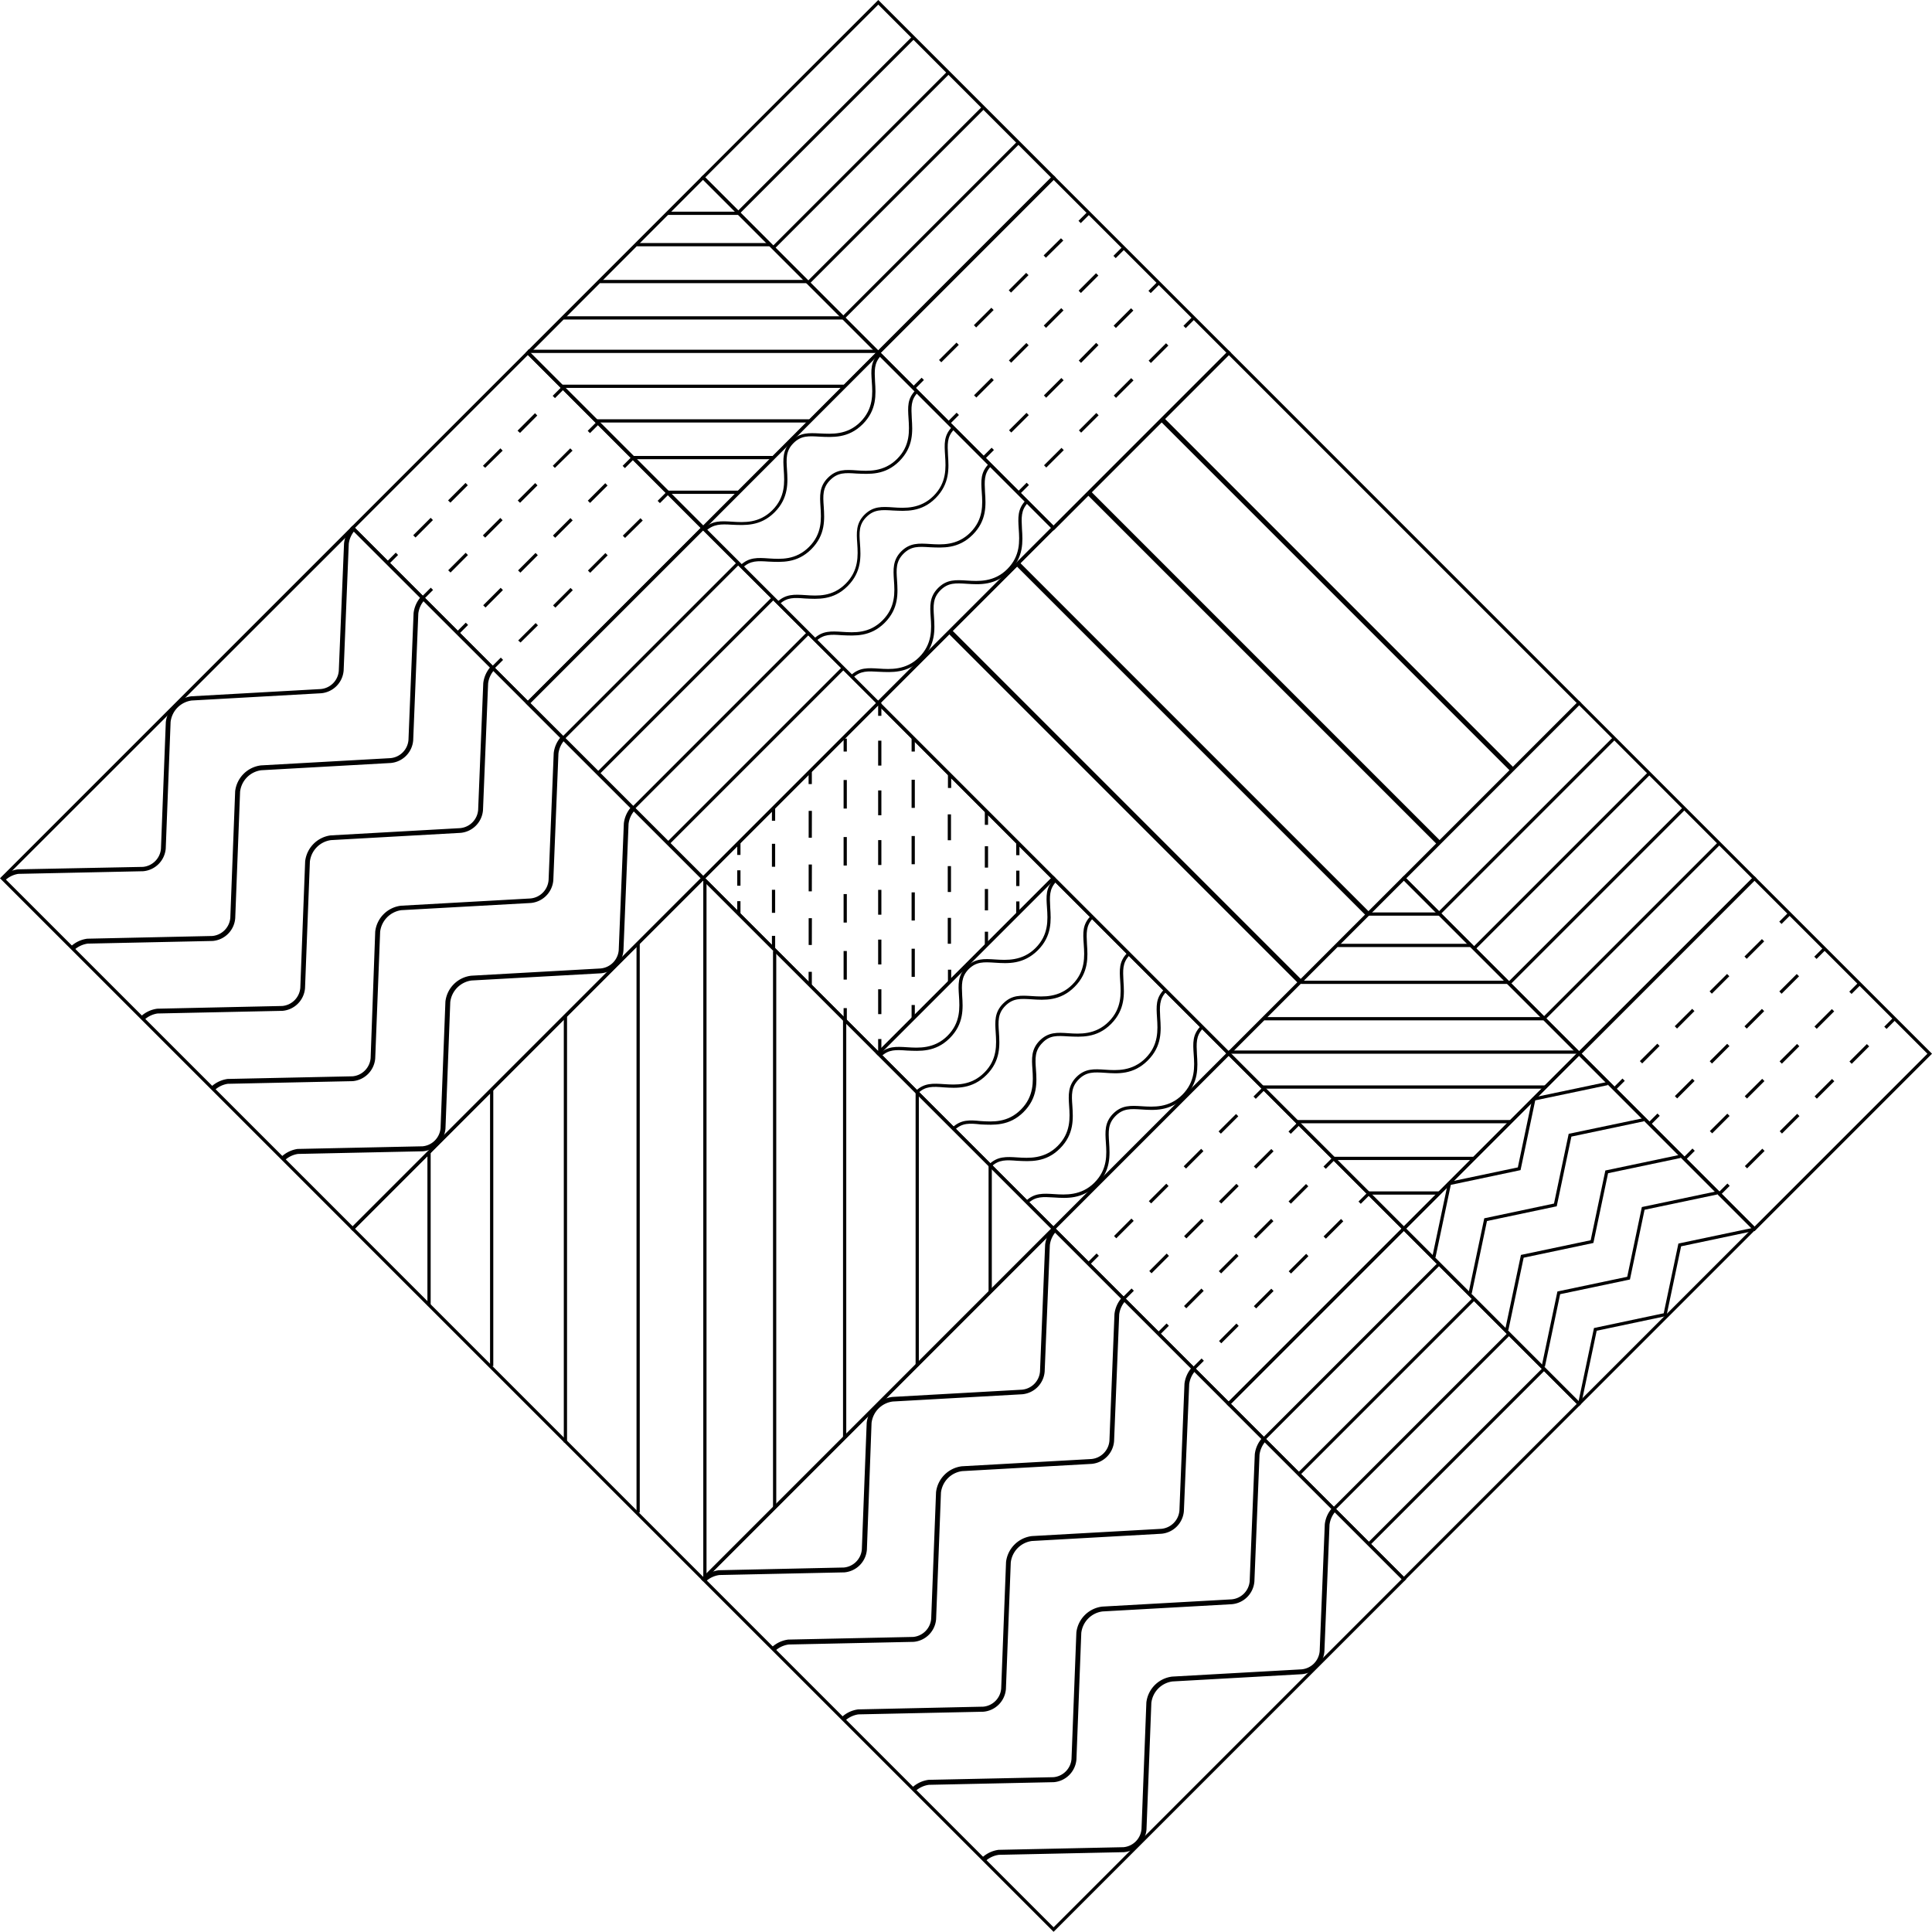 <svg xmlns="http://www.w3.org/2000/svg" viewBox="0 0 298.64 298.61"><g id="Warstwa_2" data-name="Warstwa 2"><g id="Warstwa_1-2" data-name="Warstwa 1"><path d="M217,190.27l-27.44-27.43L217,135.4l27.43,27.44Zm-26.73-27.43L217,189.56l26.73-26.72L217,136.11Z"/><rect x="211.42" y="184.16" width="11.15" height="0.5"/><rect x="211.46" y="141.04" width="11.15" height="0.5"/><rect x="206.14" y="178.81" width="21.79" height="0.5"/><rect x="206.77" y="145.89" width="20.52" height="0.5"/><rect x="200.46" y="173.13" width="33.02" height="0.5"/><rect x="201.07" y="151.59" width="32.09" height="0.5"/><rect x="195.21" y="167.78" width="43.66" height="0.5"/><rect x="195.44" y="157.22" width="43.18" height="0.5"/><rect x="189.92" y="162.38" width="53.96" height="0.5"/><path d="M108.68,244.43,54.16,189.92l54.52-54.52,54.51,54.52ZM54.87,189.92l53.81,53.81,53.8-53.81-53.8-53.81Z"/><rect x="152.81" y="180.05" width="0.5" height="19.65"/><rect x="66.07" y="178.1" width="0.5" height="23.69"/><rect x="141.53" y="168.87" width="0.5" height="42.27"/><rect x="75.75" y="168.42" width="0.5" height="42.75"/><rect x="130.31" y="157.55" width="0.5" height="64.66"/><rect x="87.15" y="156.95" width="0.5" height="66.01"/><rect x="119.49" y="147" width="0.5" height="86.03"/><rect x="98.39" y="145.78" width="0.5" height="88.02"/><rect x="108.71" y="136.08" width="0.5" height="108.27"/><path d="M135.76,163.19l-27.44-27.43,27.44-27.44,27.43,27.44ZM109,135.76l26.73,26.72,26.72-26.72L135.76,109Z"/><rect x="113.96" y="130.15" width="0.5" height="2"/><rect x="113.96" y="134.53" width="0.5" height="2.38"/><rect x="113.96" y="139.3" width="0.5" height="2"/><rect x="157.08" y="130.19" width="0.5" height="2"/><rect x="157.08" y="134.58" width="0.5" height="2.38"/><rect x="157.08" y="139.34" width="0.5" height="2"/><rect x="119.32" y="124.87" width="0.5" height="2"/><path d="M119.82,141.1h-.5v-3.56h.5Zm0-7.12h-.5v-3.55h.5Z"/><rect x="119.32" y="144.66" width="0.5" height="2"/><rect x="152.23" y="125.5" width="0.5" height="2"/><path d="M152.73,140.72h-.5v-3.3h.5Zm0-6.61h-.5v-3.3h.5Z"/><rect x="152.23" y="144.02" width="0.5" height="2"/><rect x="124.99" y="119.2" width="0.5" height="2"/><path d="M125.49,146.07H125v-4.14h.5Zm0-8.29H125v-4.15h.5Zm0-8.29H125v-4.15h.5Z"/><rect x="124.99" y="150.22" width="0.5" height="2"/><rect x="146.53" y="119.8" width="0.5" height="2"/><path d="M147,145.88h-.5v-4h.5Zm0-8h-.5v-4h.5Zm0-8h-.5v-4h.5Z"/><rect x="146.53" y="149.89" width="0.5" height="2"/><rect x="130.4" y="114.17" width="0.5" height="2"/><path d="M130.9,151.42h-.5V147h.5Zm0-8.81h-.5V138.2h.5Zm0-8.82h-.5v-4.4h.5Zm0-8.81h-.5v-4.41h.5Z"/><rect x="130.4" y="155.83" width="0.5" height="2"/><rect x="140.91" y="114.17" width="0.5" height="2"/><path d="M141.41,151h-.5v-4.35h.5Zm0-8.71h-.5v-4.35h.5Zm0-8.7h-.5v-4.36h.5Zm0-8.71h-.5v-4.35h.5Z"/><rect x="140.91" y="155.35" width="0.5" height="2"/><rect x="135.74" y="108.65" width="0.5" height="2"/><path d="M136.24,156.76h-.5v-3.84h.5Zm0-7.68h-.5v-3.84h.5Zm0-7.69h-.5v-3.84h.5Zm0-7.68h-.5v-3.85h.5Zm0-7.69h-.5v-3.84h.5Zm0-7.68h-.5v-3.85h.5Z"/><rect x="135.74" y="160.61" width="0.5" height="2"/><path d="M162.84,190.27,135.4,162.84l27.44-27.44,27.43,27.44Zm-26.73-27.43,26.73,26.72,26.72-26.72-26.72-26.73Z"/><path d="M141.89,169l-.35-.36c1.33-1.27,2.68-1.17,4.38-1.06,1.86.12,4.17.27,6.22-1.77s1.89-4.36,1.77-6.22c-.11-1.67-.21-3.11,1.15-4.47s2.73-1.26,4.46-1.15,4.18.28,6.23-1.77,1.9-4.36,1.77-6.22-.2-3.06,1.06-4.38l.36.35c-1.11,1.16-1,2.29-.92,4,.13,1.95.3,4.38-1.92,6.6s-4.65,2.05-6.61,1.92c-1.74-.11-2.89-.19-4.08,1s-1.12,2.41-1,4.09c.13,2,.29,4.39-1.92,6.6s-4.65,2.05-6.6,1.92C144.18,167.94,143.05,167.87,141.89,169Z"/><path d="M136.21,163.3l-.34-.36c1.32-1.26,2.67-1.17,4.38-1.06s4.16.28,6.21-1.77,1.89-4.36,1.77-6.22c-.11-1.66-.21-3.09,1.12-4.44l.05,0c1.33-1.34,2.71-1.25,4.44-1.14s4.18.28,6.23-1.77,1.9-4.36,1.77-6.22-.2-3.06,1.06-4.38l.36.35c-1.1,1.16-1,2.29-.92,4,.13,1.95.3,4.39-1.92,6.6s-4.65,2.05-6.61,1.92c-1.74-.11-2.88-.19-4.08,1l0,0c-1.16,1.19-1.08,2.4-1,4.06.13,2,.29,4.39-1.92,6.6s-4.64,2-6.6,1.92C138.5,162.27,137.38,162.19,136.21,163.3Z"/><path d="M147.57,174.66l-.35-.37c1.33-1.26,2.68-1.17,4.38-1,1.86.12,4.17.27,6.21-1.78s1.9-4.36,1.78-6.21c-.12-1.67-.21-3.12,1.14-4.47l0,0c1.35-1.32,2.71-1.24,4.43-1.12s4.17.27,6.22-1.78,1.9-4.36,1.78-6.21-.2-3.06,1.05-4.38l.37.34c-1.11,1.16-1,2.3-.92,4,.13,1.95.29,4.38-1.92,6.6s-4.65,2-6.61,1.92c-1.73-.11-2.87-.19-4,1l0,0c-1.2,1.2-1.12,2.41-1,4.08.14,2,.3,4.4-1.91,6.61s-4.65,2-6.6,1.92C149.86,173.62,148.73,173.55,147.57,174.66Z"/><path d="M153.24,180.33l-.34-.36c1.32-1.26,2.67-1.17,4.38-1.06s4.16.28,6.21-1.77,1.9-4.36,1.77-6.21c-.11-1.66-.2-3.1,1.12-4.44l0,0c1.35-1.35,2.73-1.26,4.47-1.14s4.17.27,6.22-1.78,1.9-4.36,1.78-6.21-.2-3.06,1.05-4.38l.36.34c-1.1,1.16-1,2.29-.92,4,.14,2,.3,4.38-1.92,6.6s-4.64,2.05-6.6,1.91c-1.73-.11-2.87-.18-4.06,1l0,0c-1.2,1.2-1.12,2.41-1,4.08.13,2,.3,4.39-1.91,6.61s-4.65,2-6.6,1.91C155.54,179.3,154.41,179.22,153.24,180.33Z"/><path d="M158.92,186l-.34-.36c1.32-1.26,2.67-1.17,4.38-1.06s4.16.28,6.21-1.77,1.9-4.36,1.77-6.21c-.11-1.67-.21-3.1,1.12-4.45l0,0c1.35-1.35,2.73-1.26,4.47-1.15s4.17.28,6.22-1.77,1.9-4.36,1.77-6.21-.2-3.07,1.06-4.39l.36.35c-1.1,1.16-1,2.29-.92,4,.13,2,.3,4.39-1.92,6.6s-4.65,2.05-6.61,1.92c-1.72-.11-2.87-.19-4.05,1l0,0c-1.19,1.19-1.11,2.4-1,4.08.13,2,.29,4.39-1.92,6.6s-4.64,2.05-6.6,1.92C161.22,185,160.09,184.9,158.92,186Z"/><path d="M135.76,109,108.32,81.6l27.44-27.44L163.19,81.6ZM109,81.6l26.73,26.72L162.48,81.6,135.76,54.87Z"/><path d="M114.81,87.74l-.35-.37c1.33-1.26,2.68-1.17,4.38-1.05,1.86.12,4.17.27,6.22-1.78s1.89-4.35,1.77-6.21c-.11-1.67-.21-3.12,1.14-4.47s2.73-1.27,4.47-1.15,4.17.28,6.23-1.77,1.89-4.37,1.77-6.22-.2-3.06,1.06-4.38l.36.34c-1.11,1.17-1,2.3-.92,4,.13,2,.29,4.38-1.92,6.6s-4.65,2-6.61,1.92c-1.74-.12-2.89-.19-4.08,1s-1.12,2.41-1,4.08c.13,2,.29,4.4-1.92,6.61s-4.64,2-6.6,1.92C117.1,86.7,116,86.63,114.81,87.74Z"/><path d="M109.13,82.06l-.35-.36c1.33-1.26,2.68-1.17,4.38-1.06,1.86.12,4.17.27,6.22-1.77s1.89-4.36,1.77-6.22c-.11-1.67-.21-3.11,1.15-4.47S125,66.92,126.76,67s4.18.28,6.23-1.77,1.9-4.36,1.77-6.22-.2-3.06,1.06-4.38l.36.35c-1.1,1.16-1,2.29-.92,4,.13,2,.3,4.39-1.92,6.6s-4.65,2-6.61,1.92c-1.74-.11-2.89-.19-4.08,1s-1.11,2.41-1,4.09c.13,1.95.29,4.39-1.92,6.6s-4.64,2-6.6,1.92C111.42,81,110.3,81,109.13,82.06Z"/><path d="M120.48,93.41l-.34-.36c1.33-1.26,2.67-1.17,4.38-1.06,1.86.13,4.17.28,6.21-1.77s1.9-4.36,1.78-6.21c-.12-1.66-.21-3.1,1.11-4.44h0l0,0c1.36-1.35,2.73-1.26,4.47-1.14s4.17.27,6.22-1.78,1.9-4.36,1.78-6.21-.2-3.06,1-4.38l.37.34c-1.11,1.16-1,2.29-.92,4,.13,1.95.29,4.38-1.92,6.6s-4.65,2-6.61,1.91c-1.74-.11-2.89-.18-4.08,1s-1.12,2.41-1,4.08c.14,2,.3,4.39-1.91,6.61s-4.65,2-6.6,1.91C122.78,92.38,121.65,92.3,120.48,93.41Z"/><path d="M126.16,99.09l-.34-.36c1.32-1.26,2.67-1.17,4.38-1.06,1.86.12,4.16.28,6.21-1.77s1.9-4.36,1.77-6.21c-.11-1.67-.2-3.1,1.12-4.45h0l0,0c1.36-1.35,2.73-1.26,4.47-1.15s4.17.28,6.22-1.77,1.9-4.36,1.77-6.21-.19-3.07,1.06-4.39l.36.35c-1.1,1.16-1,2.29-.92,4,.14,2,.3,4.39-1.92,6.6s-4.64,2-6.6,1.92c-1.75-.11-2.89-.19-4.08,1s-1.12,2.4-1,4.08c.13,2,.3,4.39-1.91,6.6s-4.65,2-6.6,1.92C128.46,98.06,127.33,98,126.16,99.09Z"/><path d="M131.84,104.77l-.34-.36c1.32-1.26,2.67-1.17,4.38-1.06s4.16.28,6.21-1.77,1.9-4.36,1.77-6.22c-.11-1.66-.21-3.09,1.12-4.44l.06-.06c1.34-1.32,2.71-1.23,4.44-1.12s4.17.28,6.22-1.77,1.9-4.36,1.77-6.22c-.11-1.71-.2-3.06,1.06-4.38l.36.35c-1.1,1.16-1,2.29-.92,4,.13,2,.3,4.39-1.92,6.6s-4.65,2.05-6.61,1.92c-1.73-.11-2.88-.19-4.07,1h0c-1.19,1.19-1.11,2.4-1,4.08.13,2,.29,4.39-1.92,6.6s-4.64,2-6.6,1.92C134.13,103.74,133,103.66,131.84,104.77Z"/><rect x="205.98" y="224.88" width="38.3" height="0.5" transform="translate(-93.25 225.13) rotate(-45)"/><rect x="200.57" y="219.47" width="38.3" height="0.5" transform="translate(-91.01 219.72) rotate(-45)"/><rect x="195.16" y="214.06" width="38.3" height="0.5" transform="translate(-88.77 214.31) rotate(-45)"/><rect x="189.75" y="208.65" width="38.3" height="0.5" transform="translate(-86.53 208.9) rotate(-45)"/><path d="M189.92,217.35l-27.44-27.43,27.44-27.44,27.43,27.44Zm-26.73-27.43,26.73,26.73,26.73-26.73-26.73-26.73Z"/><rect x="184.2" y="210.62" width="2" height="0.5" transform="translate(-94.86 192.72) rotate(-45)"/><path d="M188.78,207.64l-.35-.35,2.69-2.7.35.36Zm5.39-5.39-.36-.35,2.7-2.7.35.36Zm5.39-5.39-.36-.35,2.7-2.7.35.36Zm5.39-5.39-.36-.35,2.7-2.7.35.36Z"/><rect x="209.87" y="184.95" width="2" height="0.5" transform="translate(-69.19 203.35) rotate(-45)"/><rect x="178.79" y="205.21" width="2" height="0.5" transform="translate(-92.62 187.31) rotate(-45)"/><path d="M183.37,202.23l-.35-.35,2.69-2.7.35.36Zm5.39-5.39-.36-.35,2.7-2.7.35.36Zm5.39-5.39-.36-.35,2.7-2.7.35.36Zm5.39-5.39-.36-.35,2.7-2.69.35.35Z"/><rect x="204.46" y="179.54" width="2" height="0.5" transform="translate(-66.95 197.94) rotate(-45)"/><rect x="173.38" y="199.8" width="2" height="0.5" transform="translate(-90.38 181.9) rotate(-45)"/><path d="M178,196.82l-.35-.35,2.69-2.7.35.36Zm5.39-5.39-.36-.35,2.7-2.7.35.36Zm5.39-5.39-.36-.35,2.7-2.7.35.36Zm5.39-5.39-.36-.35,2.7-2.69.35.35Z"/><rect x="199.05" y="174.13" width="2" height="0.5" transform="translate(-64.71 192.53) rotate(-45)"/><rect x="167.97" y="194.39" width="2" height="0.5" transform="translate(-88.14 176.49) rotate(-45)"/><path d="M172.55,191.41l-.35-.35,2.69-2.7.35.36Zm5.39-5.39-.36-.35,2.7-2.7.35.36Zm5.39-5.39-.36-.35,2.7-2.7.35.36Zm5.39-5.39-.36-.35,2.7-2.69.35.35Z"/><rect x="193.64" y="168.72" width="2" height="0.5" transform="translate(-62.47 187.12) rotate(-45)"/><path d="M162.87,82,135.44,54.55l27.43-27.43,27.44,27.43ZM136.15,54.55l26.72,26.73L189.6,54.55,162.87,27.82Z"/><rect x="157.16" y="75.25" width="2" height="0.5" transform="translate(-7.06 133.95) rotate(-45)"/><path d="M161.73,72.27l-.35-.35,2.7-2.69.35.35Zm5.39-5.39-.35-.35,2.69-2.69.36.35Zm5.39-5.38-.35-.36,2.69-2.69.36.35Zm5.39-5.39-.35-.36,2.69-2.69.36.35Z"/><rect x="182.82" y="49.58" width="2" height="0.5" transform="translate(18.6 144.58) rotate(-45)"/><rect x="151.75" y="69.84" width="2" height="0.5" transform="translate(-4.82 128.54) rotate(-45)"/><path d="M156.32,66.86l-.35-.35,2.7-2.69.35.35Zm5.39-5.38-.35-.36,2.7-2.69.35.35Zm5.39-5.39-.35-.36L169.44,53l.36.35Zm5.39-5.39-.35-.36,2.69-2.69.36.35Z"/><rect x="177.41" y="44.17" width="2" height="0.5" transform="translate(20.84 139.17) rotate(-45)"/><rect x="146.34" y="64.43" width="2" height="0.5" transform="translate(-2.58 123.13) rotate(-45)"/><path d="M150.92,61.45l-.36-.35,2.7-2.69.35.35Zm5.38-5.38-.35-.36,2.7-2.69.35.35Zm5.39-5.39-.35-.36,2.7-2.69.35.35Zm5.39-5.39-.35-.36,2.69-2.69.36.35Z"/><rect x="172" y="38.76" width="2" height="0.5" transform="translate(23.08 133.76) rotate(-45)"/><rect x="140.93" y="59.02" width="2" height="0.5" transform="translate(-0.34 117.72) rotate(-45)"/><path d="M145.5,56l-.35-.35,2.7-2.69.35.35Zm5.39-5.38-.35-.36,2.7-2.69.35.35Zm5.39-5.39-.35-.36,2.69-2.69.36.35Zm5.39-5.39-.35-.36L164,36.83l.36.35Z"/><rect x="166.59" y="33.35" width="2" height="0.5" transform="translate(25.33 128.35) rotate(-45)"/><path d="M271.2,190.32l-27.43-27.44,27.43-27.43,27.44,27.43Zm-26.72-27.44,26.72,26.73,26.73-26.73L271.2,136.15Z"/><rect x="265.49" y="183.58" width="2" height="0.5" transform="translate(-51.94 242.28) rotate(-45)"/><path d="M270.06,180.6l-.35-.35,2.7-2.69.35.35Zm5.39-5.38-.35-.36,2.7-2.69.35.35Zm5.39-5.39-.35-.36,2.69-2.69.36.35Zm5.39-5.39-.35-.36,2.69-2.69.36.35Z"/><rect x="291.15" y="157.91" width="2" height="0.5" transform="translate(-26.27 252.91) rotate(-45)"/><rect x="260.08" y="178.17" width="2" height="0.5" transform="translate(-49.69 236.87) rotate(-45)"/><path d="M264.66,175.19l-.36-.35,2.7-2.69.35.35Zm5.38-5.38-.35-.36,2.7-2.69.35.35Zm5.39-5.39-.35-.36,2.7-2.69.35.35Zm5.39-5.39-.35-.36,2.69-2.69.36.35Z"/><rect x="285.74" y="152.5" width="2" height="0.5" transform="translate(-24.03 247.5) rotate(-45)"/><rect x="254.67" y="172.76" width="2" height="0.5" transform="translate(-47.45 231.46) rotate(-45)"/><path d="M259.25,169.79l-.36-.36,2.7-2.69.35.35Zm5.38-5.39-.35-.36,2.7-2.69.35.35ZM270,159l-.35-.36,2.7-2.69.35.35Zm5.39-5.39-.35-.36,2.69-2.69.36.35Z"/><rect x="280.33" y="147.09" width="2" height="0.5" transform="translate(-21.79 242.09) rotate(-45)"/><rect x="249.26" y="167.35" width="2" height="0.5" transform="translate(-45.21 226.05) rotate(-45)"/><path d="M253.84,164.38l-.36-.36,2.7-2.69.35.35Zm5.39-5.39-.36-.36,2.7-2.69.35.35Zm5.38-5.39-.35-.36,2.7-2.69.35.35Zm5.39-5.39-.35-.36,2.7-2.69.35.35Z"/><rect x="274.92" y="141.68" width="2" height="0.5" transform="translate(-19.55 236.68) rotate(-45)"/><path d="M108.68,82,81.24,54.52l27.44-27.44,27.43,27.44ZM82,54.52l26.73,26.72L135.4,54.52,108.68,27.79Z"/><rect x="103.09" y="75.84" width="11.15" height="0.5"/><rect x="103.14" y="32.72" width="11.15" height="0.5"/><rect x="97.81" y="70.48" width="21.79" height="0.5"/><rect x="98.45" y="37.57" width="20.52" height="0.5"/><rect x="92.14" y="64.81" width="33.02" height="0.5"/><rect x="92.74" y="43.27" width="32.09" height="0.5"/><rect x="86.89" y="59.46" width="43.66" height="0.5"/><rect x="87.12" y="48.89" width="43.18" height="0.5"/><rect x="81.6" y="54.06" width="53.96" height="0.5"/><path d="M244.08,217.35l-27.43-27.43,27.43-27.44,27.43,27.44Zm-26.73-27.43,26.73,26.73,26.73-26.73-26.73-26.73Z"/><polygon points="221.89 194.38 221.4 194.27 223.84 182.72 234.62 180.45 236.88 169.67 248.44 167.24 248.54 167.73 237.31 170.09 235.04 180.87 234.82 180.92 224.26 183.15 221.89 194.38"/><polygon points="227.49 199.97 227 199.87 229.43 188.32 240.21 186.04 242.48 175.26 254.03 172.84 254.13 173.32 242.9 175.69 240.63 186.47 240.41 186.51 229.85 188.74 227.49 199.97"/><polygon points="233.15 205.64 232.66 205.54 235.1 193.98 245.88 191.71 248.15 180.93 259.7 178.5 259.8 178.99 248.57 181.35 246.3 192.13 246.08 192.18 235.52 194.41 233.15 205.64"/><polygon points="238.8 211.28 238.31 211.18 240.74 199.63 251.53 197.36 253.79 186.58 265.34 184.15 265.44 184.64 254.21 187 251.95 197.78 251.72 197.83 241.16 200.05 238.8 211.28"/><polygon points="244.44 216.93 243.96 216.83 246.39 205.28 257.17 203 259.44 192.22 270.99 189.79 271.09 190.28 259.86 192.65 257.59 203.43 257.37 203.47 246.81 205.7 244.44 216.93"/><path d="M54.52,190.27,0,135.76,54.52,81.24,109,135.76ZM.71,135.76l53.81,53.8,53.8-53.8L54.52,82Z"/><path d="M44,179.37l-.52-.54A4.63,4.63,0,0,1,46,177.6l19.32-.41a3.08,3.08,0,0,0,2.78-2.82l.75-19.55a4.55,4.55,0,0,1,4-4l20-1.12a3.09,3.09,0,0,0,2.79-2.83l.79-19.58a4.59,4.59,0,0,1,1.17-2.58l.56.5a3.85,3.85,0,0,0-1,2.14l-.79,19.57a3.84,3.84,0,0,1-3.49,3.53l-20,1.11a3.83,3.83,0,0,0-3.28,3.34l-.74,19.53a3.84,3.84,0,0,1-3.49,3.53l-19.31.41A3.82,3.82,0,0,0,44,179.37Z"/><path d="M33.14,168.55l-.52-.54a4.63,4.63,0,0,1,2.57-1.23l19.32-.41a3.08,3.08,0,0,0,2.78-2.82L58,144a4.55,4.55,0,0,1,4-4l20-1.12A3.09,3.09,0,0,0,84.8,136l.79-19.58a4.53,4.53,0,0,1,1.18-2.58l.55.5a3.85,3.85,0,0,0-1,2.14l-.79,19.57a3.84,3.84,0,0,1-3.49,3.53l-20,1.11a3.83,3.83,0,0,0-3.28,3.34L58,163.59a3.83,3.83,0,0,1-3.49,3.53l-19.3.41A3.81,3.81,0,0,0,33.14,168.55Z"/><path d="M22.27,157.68l-.52-.54a4.55,4.55,0,0,1,2.57-1.22l19.32-.42a3.07,3.07,0,0,0,2.78-2.82l.75-19.55a4.57,4.57,0,0,1,3.95-4l20-1.12a3.07,3.07,0,0,0,2.79-2.82l.79-19.59A4.6,4.6,0,0,1,75.9,103l.55.51a3.79,3.79,0,0,0-1,2.13l-.79,19.57a3.82,3.82,0,0,1-3.48,3.53l-20,1.12a3.79,3.79,0,0,0-3.28,3.33l-.75,19.54a3.82,3.82,0,0,1-3.48,3.52l-19.31.41A3.81,3.81,0,0,0,22.27,157.68Z"/><path d="M11.45,146.86l-.52-.54a4.55,4.55,0,0,1,2.57-1.22l19.32-.42a3.07,3.07,0,0,0,2.78-2.82l.75-19.55a4.57,4.57,0,0,1,4-4l20-1.12a3.07,3.07,0,0,0,2.79-2.82l.79-19.59a4.6,4.6,0,0,1,1.18-2.58l.55.51a3.79,3.79,0,0,0-1,2.13l-.79,19.58a3.82,3.82,0,0,1-3.48,3.52l-20,1.12a3.79,3.79,0,0,0-3.28,3.33l-.75,19.54a3.82,3.82,0,0,1-3.48,3.52l-19.31.41A3.91,3.91,0,0,0,11.45,146.86Z"/><path d="M.73,136.14l-.52-.54a4.55,4.55,0,0,1,2.57-1.22L22.1,134a3.08,3.08,0,0,0,2.78-2.82l.75-19.55a4.57,4.57,0,0,1,3.95-4l20-1.12a3.07,3.07,0,0,0,2.79-2.83L53.18,84a4.53,4.53,0,0,1,1.18-2.58l.55.5a3.85,3.85,0,0,0-1,2.14l-.79,19.57a3.83,3.83,0,0,1-3.48,3.53l-20,1.12a3.79,3.79,0,0,0-3.27,3.33l-.75,19.54a3.83,3.83,0,0,1-3.49,3.52l-19.3.41A3.81,3.81,0,0,0,.73,136.14Z"/><path d="M162.86,298.61,108.34,244.1l54.52-54.52,54.51,54.52ZM109.05,244.1l53.81,53.81,53.8-53.81-53.8-53.81Z"/><path d="M152.3,287.71l-.52-.54a4.63,4.63,0,0,1,2.57-1.23l19.32-.41a3.08,3.08,0,0,0,2.78-2.82l.75-19.55a4.56,4.56,0,0,1,4-4l20-1.12a3.09,3.09,0,0,0,2.79-2.83l.79-19.58a4.53,4.53,0,0,1,1.18-2.58l.55.5a3.85,3.85,0,0,0-1,2.14l-.79,19.57a3.83,3.83,0,0,1-3.48,3.53l-20,1.12a3.79,3.79,0,0,0-3.27,3.33l-.75,19.54a3.83,3.83,0,0,1-3.49,3.52l-19.3.41A3.81,3.81,0,0,0,152.3,287.71Z"/><path d="M141.48,276.89l-.52-.54a4.63,4.63,0,0,1,2.57-1.23l19.32-.41a3.08,3.08,0,0,0,2.78-2.82l.75-19.55a4.57,4.57,0,0,1,4-4l20-1.12a3.07,3.07,0,0,0,2.79-2.82l.79-19.59a4.53,4.53,0,0,1,1.18-2.58l.55.5a3.85,3.85,0,0,0-1,2.14l-.79,19.57a3.83,3.83,0,0,1-3.48,3.53l-20,1.12a3.79,3.79,0,0,0-3.28,3.33l-.75,19.54a3.83,3.83,0,0,1-3.49,3.52l-19.3.41A3.81,3.81,0,0,0,141.48,276.89Z"/><path d="M130.61,266l-.52-.55a4.55,4.55,0,0,1,2.57-1.22l19.32-.42a3.06,3.06,0,0,0,2.78-2.82l.75-19.55a4.58,4.58,0,0,1,4-4l20-1.12a3.09,3.09,0,0,0,2.8-2.82l.78-19.59a4.6,4.6,0,0,1,1.18-2.58l.55.51a3.82,3.82,0,0,0-1,2.13L183,233.56a3.82,3.82,0,0,1-3.48,3.52l-20,1.12a3.79,3.79,0,0,0-3.28,3.33l-.75,19.54a3.82,3.82,0,0,1-3.48,3.52l-19.31.41A3.86,3.86,0,0,0,130.61,266Z"/><path d="M119.79,255.21l-.52-.55a4.58,4.58,0,0,1,2.57-1.22l19.32-.41a3.08,3.08,0,0,0,2.78-2.83l.75-19.55a4.58,4.58,0,0,1,4-4l20-1.12a3.08,3.08,0,0,0,2.8-2.82l.78-19.59a4.6,4.6,0,0,1,1.18-2.58l.55.51a3.79,3.79,0,0,0-1,2.13l-.79,19.58a3.82,3.82,0,0,1-3.48,3.52l-20,1.12a3.79,3.79,0,0,0-3.28,3.33l-.75,19.54a3.82,3.82,0,0,1-3.48,3.52l-19.31.41A3.86,3.86,0,0,0,119.79,255.21Z"/><path d="M109.07,244.48l-.52-.54a4.55,4.55,0,0,1,2.57-1.22l19.32-.42a3.07,3.07,0,0,0,2.78-2.82l.75-19.55a4.57,4.57,0,0,1,4-4l20-1.12a3.07,3.07,0,0,0,2.79-2.82l.79-19.59a4.6,4.6,0,0,1,1.18-2.58l.55.51a3.79,3.79,0,0,0-1,2.13L161.48,212a3.82,3.82,0,0,1-3.48,3.52l-20,1.12a3.79,3.79,0,0,0-3.28,3.33L134,239.53a3.82,3.82,0,0,1-3.48,3.52l-19.31.41A3.84,3.84,0,0,0,109.07,244.48Z"/><path d="M189.92,163.19,135.4,108.68l54.52-54.52,54.51,54.52Zm-53.81-54.51,53.81,53.8,53.81-53.8L189.92,54.87Z"/><path d="M217,244.43,189.56,217,217,189.56,244.43,217ZM190.27,217,217,243.73,243.73,217,217,190.27Z"/><path d="M81.6,109,54.16,81.6,81.6,54.16,109,81.6ZM54.87,81.6,81.6,108.32,108.32,81.6,81.6,54.87Z"/><path d="M108.68,136.11,81.24,108.68l27.44-27.44,27.43,27.44ZM82,108.68l26.73,26.72,26.72-26.72L108.68,82Z"/><rect x="97.66" y="116.56" width="38.3" height="0.5" transform="translate(-48.38 116.81) rotate(-45)"/><rect x="92.25" y="111.15" width="38.3" height="0.5" transform="translate(-46.14 111.4) rotate(-45)"/><rect x="86.84" y="105.74" width="38.3" height="0.5" transform="translate(-43.9 105.99) rotate(-45)"/><rect x="81.43" y="100.33" width="38.3" height="0.5" transform="translate(-41.66 100.58) rotate(-45)"/><path d="M244.08,163.19l-27.43-27.43,27.43-27.44,27.43,27.44Zm-26.73-27.43,26.73,26.72,26.73-26.72L244.08,109Z"/><rect x="233.06" y="143.64" width="38.3" height="0.5" transform="translate(-27.87 220.48) rotate(-45)"/><rect x="227.65" y="138.23" width="38.3" height="0.5" transform="translate(-25.63 215.07) rotate(-45)"/><rect x="222.24" y="132.82" width="38.3" height="0.5" transform="translate(-23.39 209.66) rotate(-45)"/><rect x="216.83" y="127.41" width="38.3" height="0.5" transform="translate(-21.15 204.25) rotate(-45)"/><path d="M135.76,54.87,108.32,27.43,135.76,0l27.43,27.43ZM109,27.43l26.73,26.73,26.72-26.73L135.76.71Z"/><rect x="124.74" y="35.32" width="38.3" height="0.5" transform="translate(17 112.16) rotate(-45)"/><rect x="119.33" y="29.91" width="38.3" height="0.5" transform="translate(19.24 106.75) rotate(-45)"/><rect x="113.92" y="24.5" width="38.3" height="0.5" transform="translate(21.48 101.34) rotate(-45)"/><rect x="108.51" y="19.09" width="38.3" height="0.5" transform="translate(23.72 95.93) rotate(-45)"/><rect x="75.88" y="102.29" width="2" height="0.5" transform="translate(-49.99 84.39) rotate(-45)"/><path d="M80.46,99.32,80.1,99l2.7-2.69.35.35Zm5.39-5.39-.36-.35,2.7-2.7.35.35Zm5.38-5.39-.35-.35,2.7-2.7.35.35Zm5.39-5.39-.35-.35L99,80.1l.35.36Z"/><rect x="101.54" y="76.63" width="2" height="0.5" transform="translate(-24.33 95.03) rotate(-45)"/><rect x="70.47" y="96.88" width="2" height="0.5" transform="translate(-47.75 78.99) rotate(-45)"/><path d="M75.05,93.91l-.36-.35,2.7-2.7.35.35Zm5.39-5.39-.36-.35,2.7-2.7.35.35Zm5.38-5.39-.35-.35,2.7-2.7.35.36Zm5.39-5.39-.35-.35,2.7-2.7.35.36Z"/><rect x="96.13" y="71.22" width="2" height="0.5" transform="translate(-22.09 89.62) rotate(-45)"/><rect x="65.06" y="91.47" width="2" height="0.5" transform="translate(-45.51 73.58) rotate(-45)"/><path d="M69.64,88.5l-.36-.35,2.7-2.7.35.35ZM75,83.11l-.36-.35,2.7-2.7.35.36Zm5.39-5.39-.36-.35,2.7-2.7.35.36Zm5.38-5.39L85.45,72l2.7-2.7.35.36Z"/><rect x="90.72" y="65.81" width="2" height="0.5" transform="translate(-19.84 84.21) rotate(-45)"/><rect x="59.65" y="86.06" width="2" height="0.5" transform="translate(-43.27 68.17) rotate(-45)"/><path d="M64.23,83.09l-.36-.35,2.7-2.7.35.35Zm5.39-5.39-.36-.35,2.7-2.7.35.36ZM75,72.31,74.65,72l2.7-2.7.35.36Zm5.38-5.39L80,66.57l2.7-2.7.35.36Z"/><rect x="85.31" y="60.4" width="2" height="0.5" transform="translate(-17.6 78.8) rotate(-45)"/><rect x="173.6" y="86.36" width="0.75" height="76.78" transform="translate(-37.26 159.56) rotate(-45)"/><rect x="184.07" y="75.89" width="0.75" height="76.78" transform="translate(-26.79 163.9) rotate(-45)"/><rect x="195.06" y="64.9" width="0.75" height="76.78" transform="translate(-15.8 168.45) rotate(-45)"/><rect x="206.39" y="53.57" width="0.75" height="76.78" transform="translate(-4.47 173.14) rotate(-45)"/></g></g></svg>